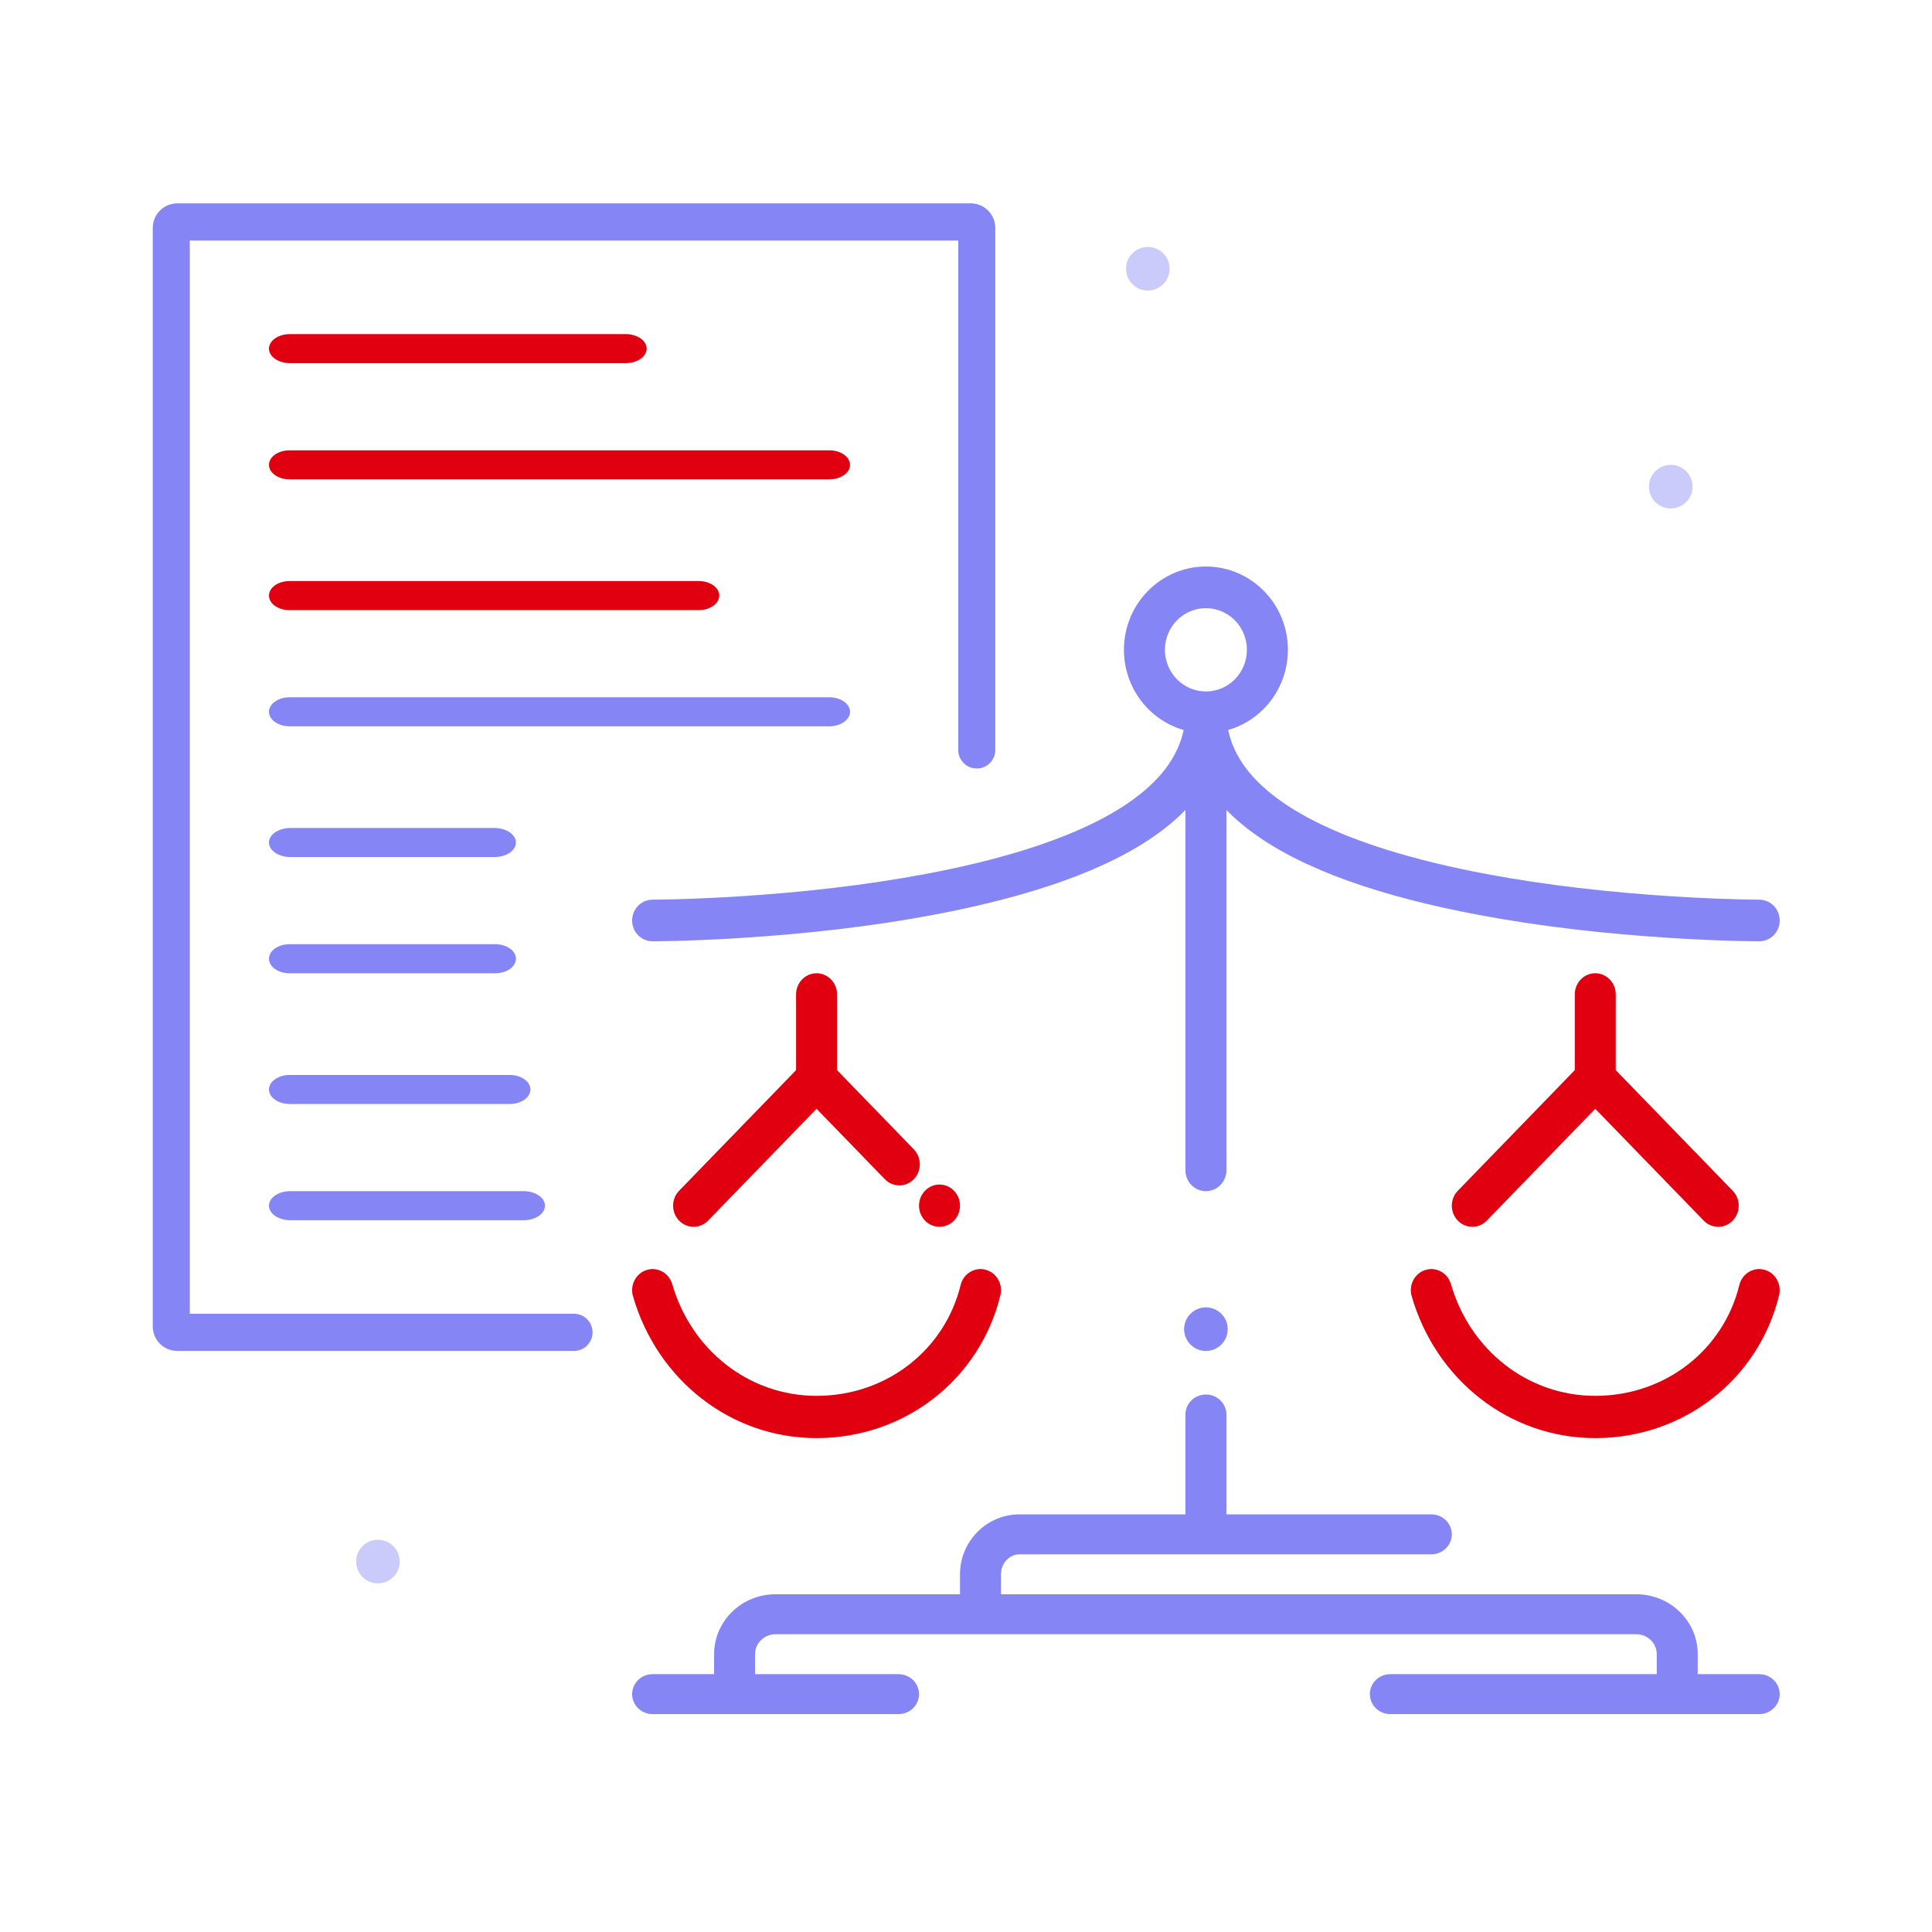 <svg width="134" height="134" viewBox="0 0 133 123" fill="none" xmlns="http://www.w3.org/2000/svg">
<path d="M43.071 18C43.869 18 44.516 18.448 44.516 19C44.516 19.513 43.958 19.936 43.24 19.993L43.071 20H19.96C19.163 20 18.516 19.552 18.516 19C18.516 18.487 19.073 18.064 19.792 18.007L19.96 18H43.071Z" fill="#E1000F"/>
<path d="M57.087 26C57.876 26 58.516 26.448 58.516 27C58.516 27.513 57.964 27.936 57.254 27.993L57.087 28H19.944C19.155 28 18.516 27.552 18.516 27C18.516 26.487 19.067 26.064 19.778 26.007L19.944 26H57.087Z" fill="#E1000F"/>
<path d="M49.516 36C49.516 35.448 48.885 35 48.107 35H19.925L19.761 35.007C19.06 35.065 18.516 35.487 18.516 36C18.516 36.552 19.147 37 19.925 37H48.107L48.271 36.993C48.972 36.935 49.516 36.513 49.516 36Z" fill="#E1000F"/>
<path d="M57.087 43C57.876 43 58.516 43.448 58.516 44C58.516 44.513 57.964 44.935 57.254 44.993L57.087 45H19.944C19.155 45 18.516 44.552 18.516 44C18.516 43.487 19.067 43.065 19.778 43.007L19.944 43H57.087Z" fill="#8585F6"/>
<path d="M35.516 61C35.516 60.448 34.882 60 34.099 60H19.933L19.767 60.007C19.063 60.065 18.516 60.487 18.516 61C18.516 61.552 19.15 62 19.933 62H34.099L34.264 61.993C34.969 61.935 35.516 61.513 35.516 61Z" fill="#8585F6"/>
<path d="M35.516 53C35.516 52.448 34.854 52 34.038 52H19.994L19.822 52.007C19.087 52.065 18.516 52.487 18.516 53C18.516 53.552 19.178 54 19.994 54H34.038L34.21 53.993C34.945 53.935 35.516 53.513 35.516 53Z" fill="#8585F6"/>
<path d="M36.054 77C36.861 77 37.516 77.448 37.516 78C37.516 78.513 36.952 78.936 36.225 78.993L36.054 79H19.977C19.17 79 18.516 78.552 18.516 78C18.516 77.487 19.08 77.064 19.807 77.007L19.977 77H36.054Z" fill="#8585F6"/>
<path d="M36.516 70C36.516 69.448 35.871 69 35.076 69H19.956L19.788 69.007C19.072 69.064 18.516 69.487 18.516 70C18.516 70.552 19.161 71 19.956 71H35.076L35.244 70.993C35.96 70.936 36.516 70.513 36.516 70Z" fill="#8585F6"/>
<path fill-rule="evenodd" clip-rule="evenodd" d="M13.066 11.56V85.44H39.516C40.22 85.44 40.791 86.013 40.791 86.72C40.791 87.427 40.22 88 39.516 88H12.201C11.271 88 10.516 87.242 10.516 86.308V10.693C10.516 9.758 11.271 9 12.201 9H66.83C67.761 9 68.516 9.758 68.516 10.693V46.624C68.516 47.331 67.945 47.905 67.241 47.905C66.537 47.905 65.966 47.331 65.966 46.624V11.56H13.066Z" fill="#8585F6"/>
<path fill-rule="evenodd" clip-rule="evenodd" d="M26.016 104C25.189 104 24.516 103.327 24.516 102.5C24.516 101.673 25.189 101 26.016 101C26.843 101 27.516 101.673 27.516 102.5C27.516 103.327 26.843 104 26.016 104Z" fill="#CACAFB"/>
<path fill-rule="evenodd" clip-rule="evenodd" d="M115.016 30C114.189 30 113.516 29.327 113.516 28.5C113.516 27.673 114.189 27 115.016 27C115.843 27 116.516 27.673 116.516 28.5C116.516 29.327 115.843 30 115.016 30Z" fill="#CACAFB"/>
<path fill-rule="evenodd" clip-rule="evenodd" d="M79.016 15C78.189 15 77.516 14.327 77.516 13.5C77.516 12.673 78.189 12 79.016 12C79.843 12 80.516 12.673 80.516 13.5C80.516 14.327 79.843 15 79.016 15Z" fill="#CACAFB"/>
<path fill-rule="evenodd" clip-rule="evenodd" d="M66.13 83.463C66.321 82.684 67.087 82.212 67.843 82.408C68.598 82.604 69.056 83.395 68.866 84.174C67.455 89.948 62.307 94 56.213 94C50.276 94 45.231 89.966 43.575 84.234C43.352 83.464 43.778 82.653 44.524 82.424C45.271 82.195 46.056 82.633 46.279 83.403C47.585 87.924 51.546 91.091 56.213 91.091C61.026 91.091 65.038 87.933 66.13 83.463ZM119.737 83.463C119.927 82.684 120.694 82.212 121.45 82.408C122.205 82.604 122.663 83.395 122.473 84.174C121.062 89.948 115.914 94 109.819 94C103.882 94 98.838 89.966 97.182 84.234C96.959 83.464 97.384 82.653 98.131 82.424C98.877 82.195 99.663 82.633 99.886 83.403C101.192 87.924 105.152 91.091 109.819 91.091C114.633 91.091 118.644 87.933 119.737 83.463ZM109.819 62C110.543 62 111.139 62.562 111.22 63.285L111.23 63.455V68.669L119.281 76.972C119.832 77.54 119.832 78.46 119.281 79.028C118.772 79.553 117.972 79.593 117.419 79.15L117.286 79.028L109.819 71.331L102.353 79.028C101.802 79.597 100.908 79.597 100.358 79.028C99.849 78.504 99.81 77.679 100.24 77.109L100.358 76.972L108.409 68.668V63.455C108.409 62.651 109.04 62 109.819 62ZM56.213 62C56.936 62 57.532 62.562 57.614 63.285L57.623 63.455V68.669L62.908 74.12C63.459 74.688 63.459 75.609 62.908 76.177C62.4 76.701 61.6 76.741 61.046 76.298L60.913 76.177L56.213 71.329L48.746 79.028C48.195 79.597 47.302 79.597 46.751 79.028C46.242 78.504 46.203 77.679 46.633 77.109L46.751 76.972L54.802 68.668V63.455C54.802 62.651 55.434 62 56.213 62ZM65.674 76.972C66.225 77.54 66.225 78.46 65.674 79.028C65.123 79.597 64.23 79.597 63.679 79.028C63.128 78.46 63.128 77.54 63.679 76.972C64.23 76.403 65.123 76.403 65.674 76.972Z" fill="#E1000F"/>
<path fill-rule="evenodd" clip-rule="evenodd" d="M83.016 34C79.9 34 77.373 36.567 77.373 39.733C77.373 42.36 79.111 44.574 81.482 45.252C80.712 49.003 76.345 51.898 69.204 53.901L68.178 54.178L67.115 54.443C66.034 54.702 64.9 54.943 63.714 55.166C59.611 55.938 55.202 56.435 50.791 56.712C50.276 56.744 49.773 56.773 49.284 56.798L47.86 56.862C47.4 56.88 46.955 56.894 46.526 56.906L45.891 56.921L44.991 56.933L44.762 56.943C44.06 57.026 43.516 57.632 43.516 58.367C43.516 59.158 44.147 59.8 44.927 59.8L46.263 59.78L47.272 59.751L48.685 59.696L50.185 59.62L50.965 59.573C55.481 59.29 60 58.78 64.228 57.984C65.037 57.832 65.826 57.672 66.594 57.503L67.729 57.243C74.034 55.745 78.809 53.636 81.605 50.757V75.567L81.615 75.734C81.696 76.447 82.293 77 83.016 77C83.795 77 84.427 76.358 84.427 75.567V50.757C87.223 53.636 91.998 55.745 98.302 57.243L99.438 57.503C100.206 57.672 100.995 57.832 101.804 57.984C106.032 58.78 110.55 59.29 115.067 59.573L115.847 59.62L117.347 59.696L118.76 59.751L119.768 59.78L121.105 59.8C121.884 59.8 122.516 59.158 122.516 58.367C122.516 57.632 121.971 57.026 121.27 56.943L121.041 56.933L120.14 56.921L119.506 56.906C119.077 56.894 118.632 56.88 118.172 56.862L116.747 56.798C116.258 56.773 115.756 56.744 115.241 56.712C110.83 56.435 106.421 55.938 102.317 55.166C101.132 54.943 99.997 54.702 98.917 54.443L97.854 54.178L96.828 53.901C89.687 51.898 85.32 49.003 84.549 45.252C86.921 44.574 88.659 42.36 88.659 39.733C88.659 36.567 86.132 34 83.016 34ZM85.837 39.733C85.837 38.15 84.574 36.867 83.016 36.867C81.458 36.867 80.194 38.15 80.194 39.733C80.194 41.317 81.458 42.6 83.016 42.6C84.574 42.6 85.837 41.317 85.837 39.733Z" fill="#8585F6"/>
<path d="M83.016 91C83.739 91 84.336 91.531 84.417 92.215L84.427 92.375V99.25H98.534C99.313 99.25 99.944 99.866 99.944 100.625C99.944 101.33 99.4 101.911 98.698 101.991L98.534 102H70.191C69.547 102 68.993 102.519 68.918 103.212L68.909 103.375V104.75H112.641C114.895 104.75 116.737 106.467 116.866 108.633L116.873 108.875V110.25H121.105C121.884 110.25 122.516 110.866 122.516 111.625C122.516 112.33 121.971 112.911 121.27 112.991L121.105 113H95.712C94.933 113 94.302 112.384 94.302 111.625C94.302 110.92 94.846 110.339 95.548 110.259L95.712 110.25H114.052V108.875C114.052 108.17 113.507 107.589 112.805 107.509L112.641 107.5H53.391C52.667 107.5 52.071 108.031 51.99 108.715L51.98 108.875V110.25H61.855C62.634 110.25 63.266 110.866 63.266 111.625C63.266 112.33 62.721 112.911 62.02 112.991L61.855 113H44.927C44.147 113 43.516 112.384 43.516 111.625C43.516 110.92 44.06 110.339 44.762 110.259L44.927 110.25H49.159V108.875C49.159 106.678 50.921 104.882 53.142 104.757L53.391 104.75H66.087V103.375C66.087 101.192 67.782 99.383 69.949 99.257L70.191 99.25H81.605V92.375C81.605 91.616 82.237 91 83.016 91Z" fill="#8585F6"/>
<path d="M83.016 88C83.844 88 84.516 87.328 84.516 86.5C84.516 85.672 83.844 85 83.016 85C82.187 85 81.516 85.672 81.516 86.5C81.516 87.328 82.187 88 83.016 88Z" fill="#8585F6"/>
</svg>
